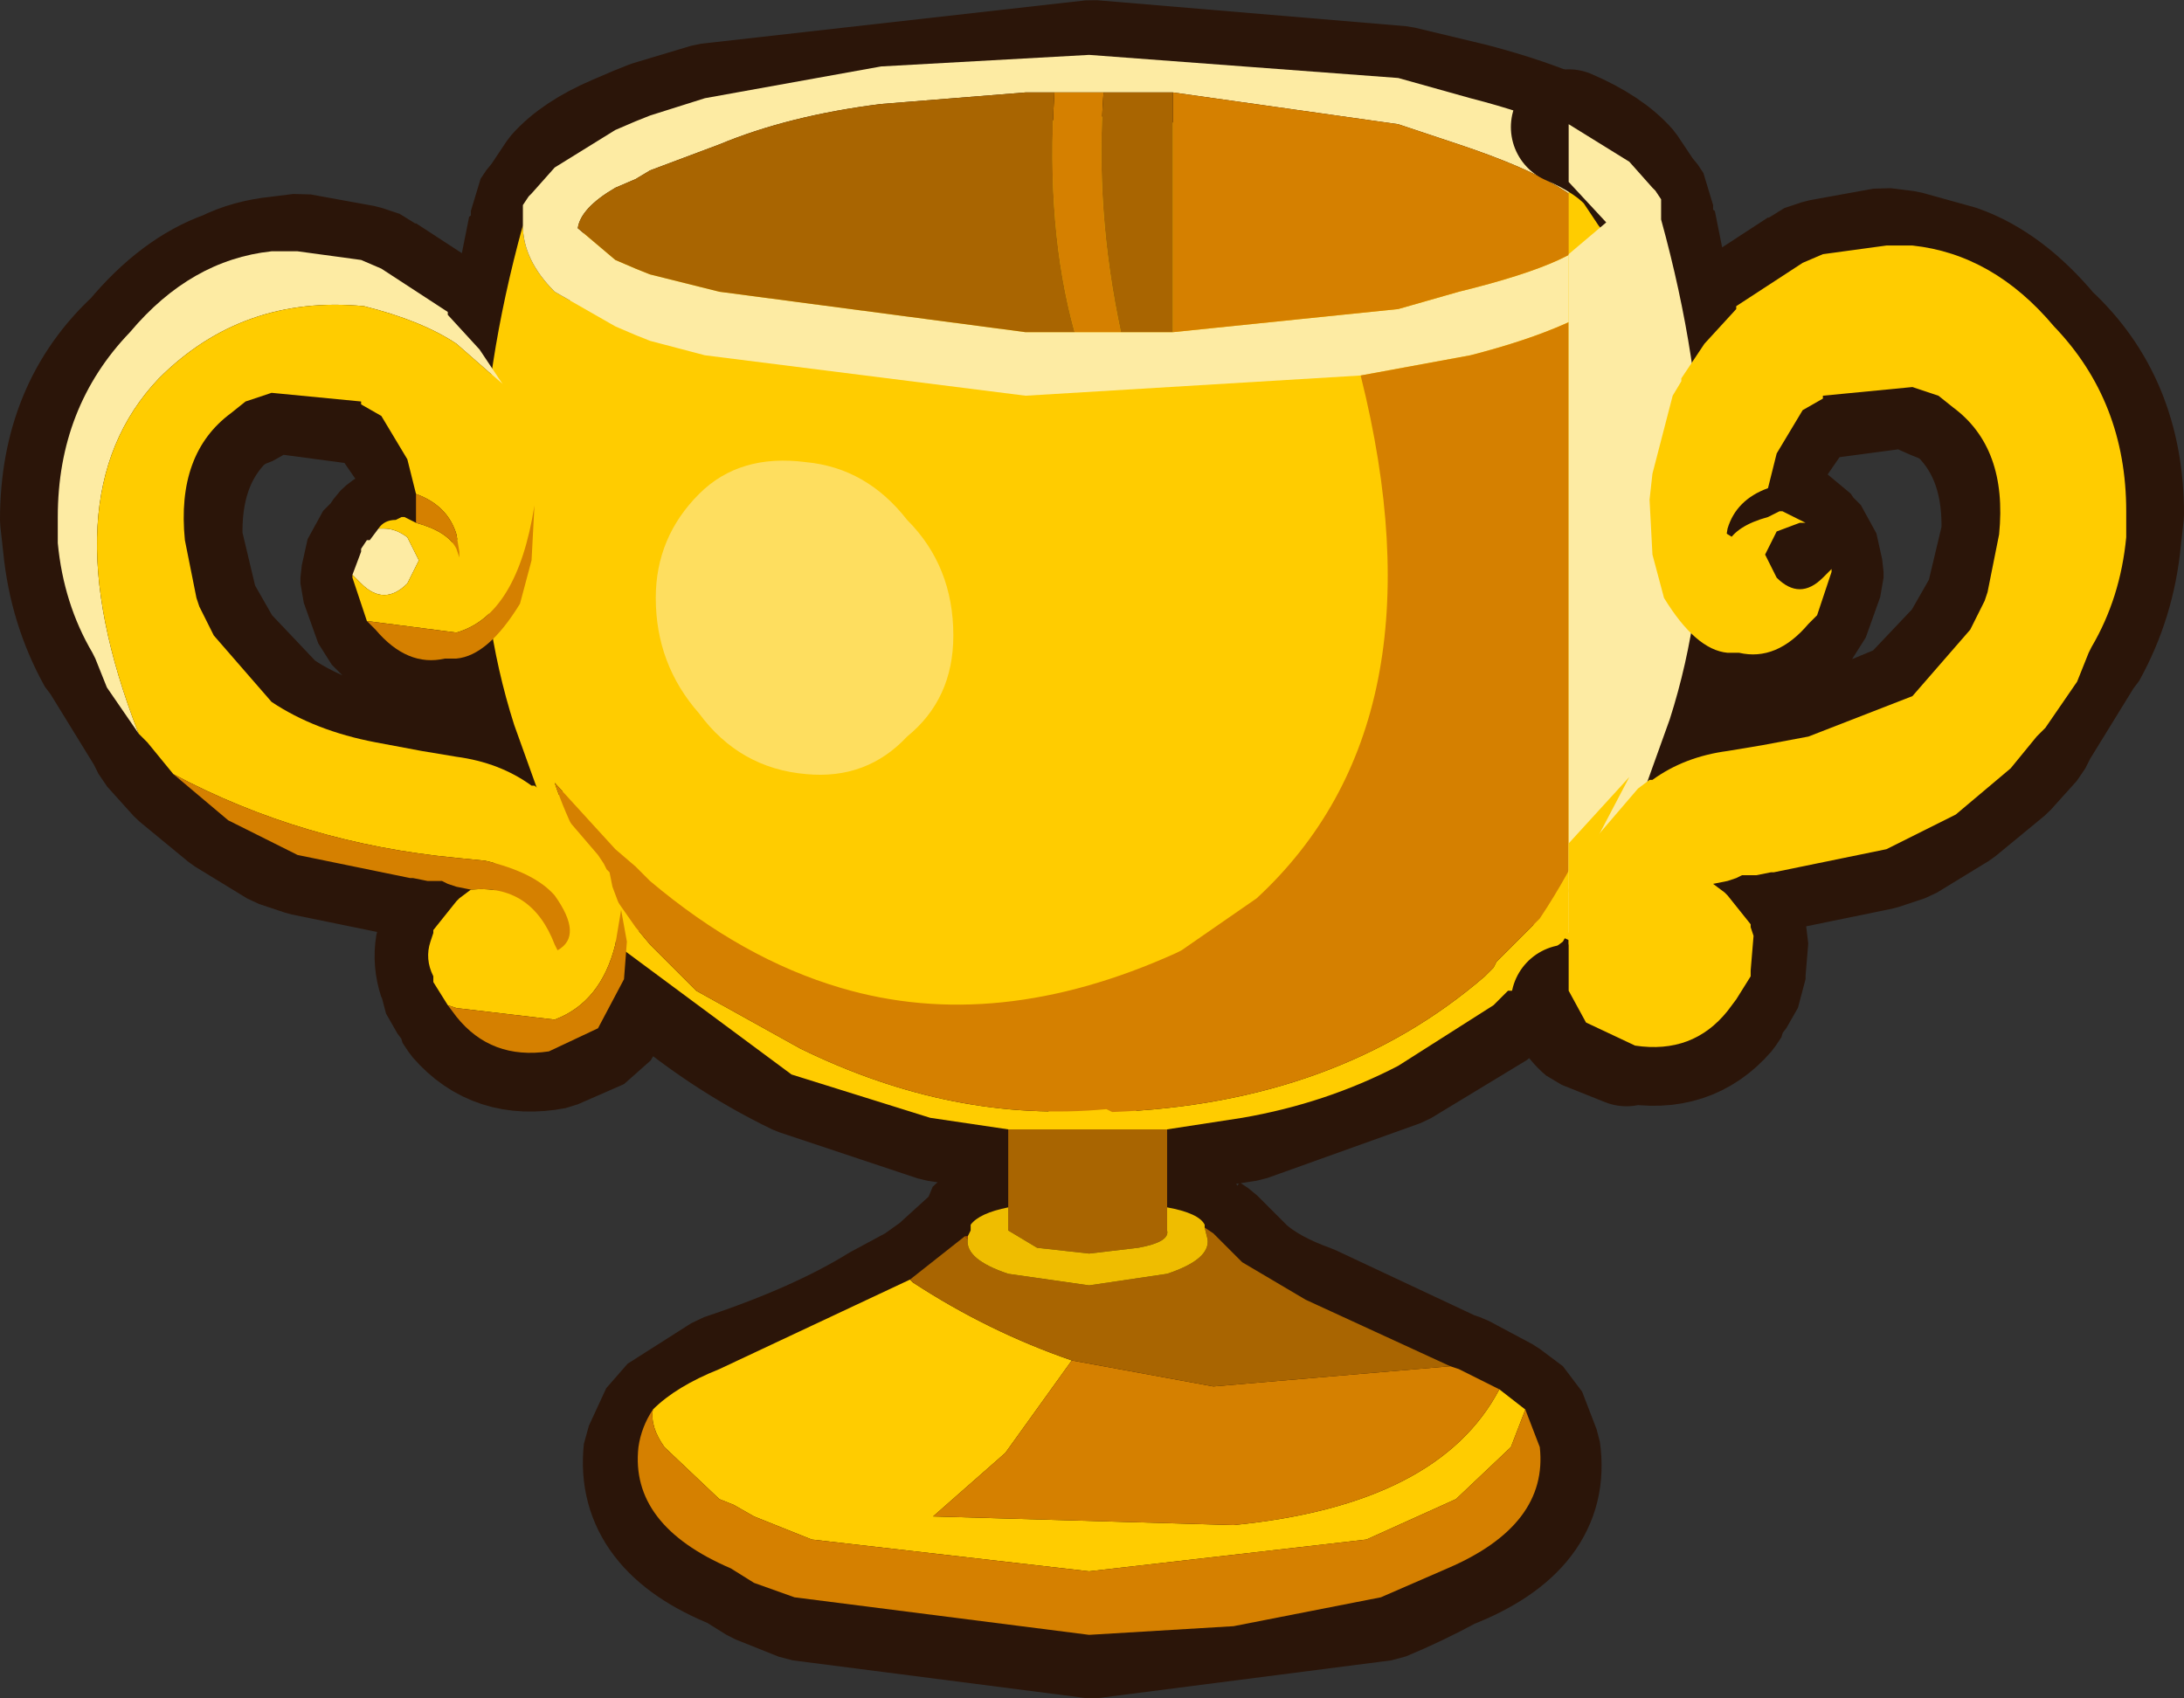 <?xml version="1.0" encoding="UTF-8" standalone="no"?>
<svg xmlns:ffdec="https://www.free-decompiler.com/flash" xmlns:xlink="http://www.w3.org/1999/xlink" ffdec:objectType="shape" height="29.4px" width="37.8px" xmlns="http://www.w3.org/2000/svg">
  <rect width="100%" height="100%" fill="#333333" stroke="none"/>
  <g transform="matrix(1.0, 0.0, 0.0, 1.0, 1.0, 0.95)">
    <path d="M19.3 19.45 L19.3 20.05 19.9 20.3 19.9 20.35 20.05 20.45 20.6 21.0 Q21.0 21.35 21.7 21.6 L24.15 22.75 24.3 22.8 25.05 23.2 25.45 23.5 25.7 24.15 Q25.9 25.55 24.1 26.25 23.55 26.55 22.95 26.8 L17.9 27.45 12.85 26.8 12.1 26.5 11.7 26.25 Q9.95 25.55 10.1 24.15 L10.4 23.5 11.5 22.8 Q13.15 22.25 14.2 21.6 L14.85 21.25 15.2 21.0 15.75 20.5 15.8 20.5 15.85 20.4 15.85 20.3 Q16.0 20.15 16.5 20.05 L16.5 19.45 19.3 19.45 M2.9 13.2 L2.05 12.5 1.6 12.0 1.5 11.8 0.7 10.5 0.65 10.45 Q0.15 9.55 0.05 8.5 L0.0 8.05 Q0.0 6.1 1.3 4.9 2.05 4.0 2.9 3.7 L2.9 6.35 Q2.15 7.1 2.2 8.4 L2.45 9.45 2.5 9.6 2.9 10.3 2.9 13.2" fill="#2b1509" fill-rule="evenodd" stroke="none"/>
    <path d="M2.9 3.7 Q3.3 3.5 3.8 3.45 L4.2 3.4 5.3 3.6 5.6 3.7 5.65 3.75 6.8 4.5 6.8 4.55 7.4 5.15 7.6 5.5 8.1 3.0 8.15 3.0 8.15 2.7 8.25 2.55 8.3 2.5 8.6 2.05 Q8.95 1.65 9.65 1.35 L10.0 1.2 10.25 1.1 11.25 0.8 17.9 0.05 23.25 0.5 24.5 0.8 Q26.4 1.3 27.15 2.0 L27.15 17.2 26.4 16.9 Q26.1 16.65 25.9 16.05 L25.9 15.65 25.25 16.25 25.15 16.3 24.9 16.55 23.25 17.55 20.6 18.5 19.3 18.7 19.3 19.45 16.5 19.45 16.5 18.7 15.2 18.5 12.8 17.7 Q11.45 17.05 10.25 16.0 L10.0 15.75 9.9 15.65 9.9 16.05 9.4 16.9 8.6 17.25 Q7.55 17.45 6.9 16.7 L6.8 16.55 6.8 16.5 6.75 16.45 6.55 16.1 6.55 16.0 Q6.45 15.7 6.5 15.4 L6.55 15.25 6.55 15.2 6.9 14.75 7.05 14.65 Q7.1 14.55 7.25 14.5 L7.1 14.45 6.9 14.45 6.8 14.4 6.7 14.4 6.55 14.35 6.5 14.35 6.25 14.3 6.2 14.3 4.25 13.9 3.8 13.75 2.9 13.2 2.9 10.3 3.8 11.25 Q4.5 11.75 5.6 12.0 L6.4 12.1 6.9 12.2 Q7.65 12.3 8.3 12.65 L7.95 11.65 7.65 10.2 6.9 10.5 6.8 10.5 6.75 10.5 Q6.2 10.6 5.6 10.0 L5.45 9.85 5.2 9.15 5.2 9.05 5.3 8.6 5.5 8.4 5.6 8.25 Q5.75 8.1 5.95 8.1 L6.05 8.05 6.1 8.05 6.3 8.15 6.3 7.7 6.2 7.1 5.65 6.3 5.6 6.2 5.35 6.1 5.3 6.1 3.8 5.9 Q3.55 5.95 3.35 6.1 L3.1 6.2 2.9 6.35 2.9 3.7" fill="#ffcc00" fill-rule="evenodd" stroke="none"/>
    <path d="M2.9 3.7 Q3.3 3.5 3.8 3.45 L4.2 3.4 5.3 3.6 5.6 3.7 5.65 3.75 6.8 4.5 6.8 4.55 7.4 5.15 7.6 5.5 8.1 3.0 8.15 3.0 8.15 2.7 8.25 2.55 8.3 2.5 8.6 2.05 Q8.95 1.65 9.65 1.35 L10.0 1.2 10.25 1.1 11.25 0.8 17.9 0.05 23.25 0.5 24.5 0.8 Q26.4 1.3 27.15 2.0 M27.15 17.2 L26.4 16.9 Q26.1 16.65 25.9 16.05 L25.9 15.65 25.25 16.25 25.15 16.3 24.9 16.55 23.25 17.55 20.6 18.5 19.3 18.7 19.3 19.45 19.3 20.05 19.9 20.3 19.9 20.35 20.05 20.45 20.6 21.0 Q21.0 21.35 21.7 21.6 L24.15 22.75 24.3 22.8 25.05 23.2 25.45 23.5 25.7 24.15 Q25.9 25.55 24.1 26.25 23.55 26.55 22.95 26.8 L17.9 27.45 12.85 26.8 12.1 26.5 11.7 26.25 Q9.95 25.55 10.1 24.15 L10.4 23.5 11.5 22.8 Q13.15 22.25 14.2 21.6 L14.85 21.25 15.2 21.0 15.75 20.5 15.8 20.5 15.85 20.4 15.85 20.3 Q16.0 20.15 16.5 20.05 L16.5 19.45 16.5 18.7 15.2 18.5 12.8 17.7 Q11.45 17.05 10.25 16.0 L10.0 15.75 9.9 15.65 9.9 16.05 9.4 16.9 8.6 17.25 Q7.55 17.45 6.9 16.7 L6.8 16.55 6.8 16.5 6.75 16.45 6.55 16.1 6.55 16.0 Q6.45 15.7 6.5 15.4 L6.55 15.25 6.55 15.2 6.9 14.75 7.05 14.65 Q7.1 14.55 7.25 14.5 L7.1 14.45 6.9 14.45 6.8 14.4 6.7 14.4 6.55 14.35 6.5 14.35 6.25 14.3 6.2 14.3 4.25 13.9 3.8 13.75 2.9 13.2 2.05 12.5 1.6 12.0 1.5 11.8 0.7 10.5 0.65 10.45 Q0.15 9.55 0.05 8.5 L0.0 8.05 Q0.0 6.1 1.3 4.9 2.05 4.0 2.9 3.7 M2.9 6.35 L3.1 6.2 3.35 6.1 Q3.55 5.95 3.8 5.9 L5.3 6.1 5.35 6.1 5.6 6.2 5.65 6.3 6.2 7.1 6.3 7.7 6.3 8.15 6.1 8.05 6.05 8.05 5.95 8.1 Q5.75 8.1 5.6 8.25 L5.5 8.4 5.3 8.6 5.2 9.05 5.2 9.15 5.45 9.85 5.6 10.0 Q6.2 10.6 6.75 10.5 L6.8 10.5 6.9 10.5 7.65 10.2 7.95 11.65 8.3 12.65 Q7.65 12.3 6.9 12.2 L6.4 12.1 5.6 12.0 Q4.5 11.75 3.8 11.25 L2.9 10.3 2.5 9.6 2.45 9.45 2.2 8.4 Q2.15 7.1 2.9 6.35 Z" fill="none" stroke="#2b1509" stroke-linecap="round" stroke-linejoin="bevel" stroke-width="2.0"/>
    <path d="M8.05 2.95 Q8.05 3.55 8.6 4.1 L9.65 4.7 10.0 4.85 10.25 4.95 11.2 5.2 16.75 5.9 22.55 5.55 Q24.05 11.55 20.75 14.6 L19.45 15.5 19.35 15.55 Q16.25 16.95 13.55 16.15 11.85 15.65 10.25 14.3 L10.0 14.05 9.65 13.75 8.6 12.6 Q8.95 13.65 9.65 14.6 L10.0 15.1 10.25 15.4 11.05 16.2 12.85 17.2 Q15.5 18.5 18.15 18.25 L18.25 18.3 Q22.15 18.15 24.7 15.95 L24.85 15.8 24.9 15.7 25.65 14.95 Q26.65 13.45 27.15 11.65 L27.15 13.45 26.3 14.9 26.05 15.35 25.85 15.5 25.2 16.2 25.1 16.2 24.85 16.45 23.2 17.5 Q21.95 18.15 20.5 18.4 L19.2 18.6 16.45 18.6 15.1 18.4 12.7 17.65 9.8 15.5 9.65 15.3 8.6 13.55 7.9 11.6 Q6.7 7.85 8.05 2.95 M24.95 23.1 L25.4 23.45 25.15 24.1 24.2 25.0 22.65 25.7 17.85 26.25 13.05 25.7 12.05 25.3 11.7 25.1 11.45 25.0 10.5 24.1 Q10.25 23.75 10.3 23.45 10.7 23.05 11.45 22.75 L14.75 21.2 14.8 21.25 Q16.1 22.1 17.55 22.6 L16.4 24.2 15.15 25.3 20.35 25.45 Q23.9 25.1 24.95 23.1 M11.1 7.6 Q10.35 8.35 10.35 9.4 10.35 10.55 11.1 11.4 11.8 12.35 12.95 12.45 14.0 12.55 14.7 11.8 15.5 11.15 15.5 10.05 15.5 8.85 14.7 8.05 14.0 7.15 12.95 7.05 11.8 6.9 11.1 7.6" fill="#ffcc00" fill-rule="evenodd" stroke="none"/>
    <path d="M8.05 2.95 L8.05 2.6 8.15 2.45 8.2 2.4 8.6 1.95 9.65 1.3 10.0 1.15 10.25 1.05 11.2 0.75 14.25 0.2 17.85 0.0 23.2 0.4 24.45 0.75 Q26.4 1.25 27.15 1.95 L27.15 4.0 Q26.4 4.7 24.45 5.2 L22.55 5.55 16.75 5.9 11.2 5.2 10.25 4.95 10.0 4.85 9.65 4.7 8.6 4.1 Q8.05 3.55 8.05 2.95 M19.3 4.8 L23.2 4.4 24.25 4.1 Q26.5 3.55 26.65 3.0 26.5 2.3 24.25 1.55 L23.2 1.2 19.3 0.65 18.1 0.65 17.25 0.65 16.75 0.65 14.25 0.85 Q12.65 1.05 11.45 1.55 L10.25 2.0 10.0 2.15 9.65 2.3 Q9.05 2.65 9.0 3.0 L9.65 3.55 10.0 3.7 10.25 3.8 11.45 4.1 16.75 4.8 17.6 4.8 18.4 4.8 19.3 4.8" fill="#fdeba3" fill-rule="evenodd" stroke="none"/>
    <path d="M22.55 5.55 L24.45 5.2 Q26.4 4.7 27.15 4.0 L27.15 11.65 Q26.65 13.45 25.65 14.95 L24.9 15.7 24.85 15.8 24.7 15.95 Q22.15 18.15 18.25 18.3 L18.15 18.25 Q15.5 18.5 12.85 17.2 L11.05 16.2 10.25 15.4 10.0 15.1 9.65 14.6 Q8.95 13.65 8.6 12.6 L9.65 13.75 10.0 14.05 10.25 14.3 Q11.85 15.65 13.55 16.15 16.25 16.95 19.35 15.55 L19.45 15.5 20.75 14.6 Q24.05 11.55 22.55 5.55 M24.1 22.7 L24.25 22.75 24.95 23.1 Q23.9 25.1 20.35 25.45 L15.15 25.3 16.4 24.2 17.55 22.6 20.0 23.05 24.1 22.7 M25.4 23.45 L25.65 24.1 Q25.8 25.45 24.05 26.2 L22.9 26.7 20.35 27.2 17.85 27.35 12.75 26.7 12.05 26.45 11.65 26.2 Q9.9 25.45 10.05 24.1 10.1 23.75 10.3 23.45 10.25 23.75 10.5 24.1 L11.45 25.0 11.7 25.1 12.05 25.3 13.05 25.7 17.85 26.25 22.65 25.7 24.2 25.0 25.15 24.1 25.4 23.45 M19.3 0.65 L23.2 1.2 24.25 1.55 Q26.5 2.3 26.65 3.0 26.5 3.55 24.25 4.1 L23.2 4.4 19.3 4.8 19.3 0.65 M18.4 4.8 L17.6 4.8 Q17.1 3.0 17.25 0.65 L18.1 0.65 Q17.95 2.7 18.4 4.8" fill="#d58000" fill-rule="evenodd" stroke="none"/>
    <path d="M19.2 18.6 L19.2 19.95 19.2 20.35 Q19.25 20.55 18.7 20.65 L17.85 20.75 16.95 20.65 16.45 20.35 16.45 19.95 16.45 18.6 19.2 18.6 M19.85 20.3 L20.0 20.4 20.5 20.9 21.6 21.55 24.1 22.7 20.0 23.05 17.55 22.6 Q16.1 22.1 14.8 21.25 L14.75 21.2 15.7 20.45 15.75 20.5 Q15.7 20.85 16.45 21.1 L17.85 21.3 19.2 21.1 Q19.95 20.85 19.9 20.5 L19.85 20.3 M19.3 4.8 L18.4 4.8 Q17.95 2.7 18.1 0.65 L19.3 0.65 19.3 4.8 M17.6 4.8 L16.75 4.8 11.45 4.1 10.25 3.8 10.0 3.7 9.65 3.55 9.0 3.0 Q9.05 2.65 9.65 2.3 L10.0 2.15 10.25 2.0 11.45 1.55 Q12.65 1.05 14.25 0.85 L16.75 0.65 17.25 0.65 Q17.1 3.0 17.6 4.8" fill="#a96501" fill-rule="evenodd" stroke="none"/>
    <path d="M11.1 7.6 Q11.8 6.9 12.95 7.05 14.0 7.15 14.7 8.05 15.5 8.85 15.5 10.05 15.5 11.15 14.7 11.8 14.0 12.55 12.95 12.45 11.8 12.35 11.1 11.4 10.35 10.55 10.35 9.4 10.35 8.35 11.1 7.6" fill="#fede5f" fill-rule="evenodd" stroke="none"/>
    <path d="M19.2 19.95 Q19.75 20.05 19.85 20.25 L19.85 20.3 19.9 20.5 Q19.95 20.85 19.2 21.1 L17.85 21.3 16.45 21.1 Q15.7 20.85 15.75 20.5 L15.75 20.45 15.8 20.35 15.8 20.25 Q15.95 20.05 16.45 19.95 L16.45 20.35 16.95 20.65 17.85 20.75 18.7 20.65 Q19.25 20.55 19.2 20.35 L19.2 19.95" fill="#efbd00" fill-rule="evenodd" stroke="none"/>
    <path d="M15.7 20.45 L15.75 20.45 15.75 20.5 15.7 20.45" fill="#b45100" fill-rule="evenodd" stroke="none"/>
    <path d="M1.4 11.75 L0.85 10.95 0.65 10.45 0.6 10.35 Q0.1 9.5 0.0 8.45 L0.0 8.0 Q0.0 6.1 1.25 4.8 2.3 3.55 3.7 3.4 L4.15 3.4 5.25 3.55 5.6 3.7 6.75 4.45 6.75 4.5 7.3 5.1 7.7 5.7 6.9 5.0 Q6.3 4.6 5.3 4.35 3.2 4.15 1.75 5.6 -0.2 7.65 1.4 11.75 M5.1 9.0 L5.25 8.6 5.25 8.55 5.35 8.4 5.4 8.4 5.55 8.2 5.65 8.2 Q5.85 8.2 6.05 8.35 L6.25 8.75 6.05 9.15 Q5.85 9.35 5.65 9.35 5.45 9.35 5.25 9.15 L5.1 9.0" fill="#fdeba3" fill-rule="evenodd" stroke="none"/>
    <path d="M6.2 7.6 L6.05 7.0 5.6 6.25 5.25 6.05 5.25 6.0 3.7 5.85 3.25 6.0 3.0 6.2 Q2.05 6.9 2.2 8.4 L2.4 9.4 2.45 9.55 2.7 10.05 3.7 11.2 Q4.45 11.7 5.5 11.9 L6.3 12.05 6.9 12.15 Q7.65 12.25 8.2 12.65 L8.25 12.65 8.45 12.8 9.35 13.85 9.45 14.0 9.5 14.1 9.55 14.15 9.6 14.4 9.75 14.8 9.65 15.4 Q9.4 16.4 8.6 16.7 L6.9 16.5 6.75 16.45 6.5 16.05 6.5 15.95 Q6.35 15.65 6.45 15.35 L6.5 15.2 6.5 15.15 6.9 14.65 6.95 14.6 7.15 14.45 Q8.2 14.35 8.6 15.4 L8.65 15.5 Q9.1 15.25 8.6 14.55 8.25 14.15 7.4 13.95 L6.9 13.9 Q4.25 13.65 2.0 12.45 L1.55 11.9 1.4 11.75 Q-0.2 7.65 1.75 5.6 3.2 4.15 5.3 4.35 6.3 4.6 6.9 5.0 L7.7 5.7 7.7 5.75 7.85 6.0 8.2 7.35 8.25 7.8 Q7.95 9.7 6.9 10.0 L5.35 9.8 5.1 9.05 5.1 9.0 5.25 9.15 Q5.45 9.35 5.65 9.35 5.85 9.35 6.05 9.15 L6.25 8.75 6.05 8.35 Q5.85 8.2 5.65 8.2 L5.55 8.2 Q5.65 8.05 5.85 8.05 L5.95 8.0 6.0 8.0 6.2 8.1 Q6.75 8.25 6.9 8.55 L6.95 8.7 6.95 8.6 6.9 8.3 Q6.75 7.8 6.2 7.6" fill="#ffcc00" fill-rule="evenodd" stroke="none"/>
    <path d="M9.75 14.8 L9.85 15.35 9.8 16.0 9.35 16.85 8.5 17.25 Q7.5 17.4 6.9 16.65 L6.75 16.45 6.9 16.5 8.6 16.7 Q9.4 16.4 9.65 15.4 L9.75 14.8 M7.15 14.45 L6.9 14.4 6.75 14.35 6.65 14.3 6.4 14.3 6.15 14.25 6.1 14.25 4.15 13.85 2.95 13.25 2.0 12.45 Q4.25 13.65 6.9 13.9 L7.4 13.95 Q8.25 14.15 8.6 14.55 9.1 15.25 8.65 15.5 L8.6 15.4 Q8.2 14.35 7.15 14.45 M8.25 7.8 L8.2 8.75 8.0 9.5 Q7.45 10.4 6.9 10.45 L6.75 10.45 6.7 10.45 Q6.05 10.6 5.5 9.95 L5.35 9.8 6.9 10.0 Q7.95 9.7 8.25 7.8 M6.2 8.1 L6.2 7.6 Q6.75 7.8 6.9 8.3 L6.95 8.6 6.95 8.7 6.9 8.55 Q6.75 8.25 6.2 8.1" fill="#d58000" fill-rule="evenodd" stroke="none"/>
    <path d="M32.7 6.1 L32.9 6.25 Q33.65 7.0 33.6 8.3 L33.35 9.35 33.3 9.5 32.9 10.2 32.0 11.15 30.2 11.9 29.4 12.0 28.9 12.1 Q28.15 12.2 27.5 12.55 L27.85 11.55 28.15 10.1 28.9 10.4 29.0 10.4 29.05 10.4 Q29.6 10.5 30.2 9.9 L30.35 9.75 30.6 9.05 30.6 8.95 30.5 8.5 30.3 8.3 30.2 8.15 29.85 8.0 29.75 7.95 29.7 7.95 29.5 8.05 29.5 7.6 29.6 7.0 30.15 6.2 30.2 6.1 30.45 6.0 30.5 6.0 32.0 5.8 32.45 6.0 32.7 6.1 M26.15 16.4 L26.4 16.8 27.2 17.15 Q28.25 17.35 28.9 16.6 L29.0 16.45 29.0 16.4 29.05 16.35 29.25 16.0 29.25 15.9 29.3 15.3 29.25 15.15 29.25 15.1 28.9 14.65 28.75 14.55 28.55 14.4 28.7 14.35 28.9 14.35 29.0 14.3 29.1 14.3 29.25 14.25 29.3 14.25 29.55 14.2 29.6 14.2 31.55 13.8 32.0 13.65 32.9 13.1 33.75 12.4 34.2 11.9 34.3 11.7 35.1 10.4 35.15 10.35 Q35.65 9.45 35.75 8.4 L35.8 7.95 Q35.8 6.0 34.5 4.8 33.75 3.9 32.9 3.6 L32.0 3.35 31.6 3.3 30.5 3.5 30.2 3.6 30.15 3.65 29.0 4.4 29.0 4.45 28.4 5.05 28.2 5.4 27.7 2.9 27.65 2.9 27.65 2.6 27.55 2.45 27.5 2.4 27.2 1.95 Q26.85 1.55 26.15 1.25 L26.15 16.4" fill="#ffcc00" fill-rule="evenodd" stroke="none"/>
    <path d="M32.7 6.1 L32.9 6.25 Q33.65 7.0 33.6 8.3 L33.35 9.35 33.3 9.5 32.9 10.2 32.0 11.15 30.2 11.9 29.4 12.0 28.9 12.1 Q28.15 12.2 27.5 12.55 L27.85 11.55 28.15 10.1 28.9 10.4 29.0 10.4 29.05 10.4 Q29.6 10.5 30.2 9.9 L30.35 9.75 30.6 9.05 30.6 8.95 30.5 8.5 30.3 8.3 30.2 8.15 29.85 8.0 29.75 7.95 29.7 7.95 29.5 8.05 29.5 7.6 29.6 7.0 30.15 6.2 30.2 6.1 30.45 6.0 30.5 6.0 32.0 5.8 32.45 6.0 32.7 6.1 M26.15 1.25 Q26.85 1.55 27.2 1.95 L27.5 2.4 27.55 2.45 27.65 2.6 27.65 2.9 27.7 2.9 28.2 5.4 28.4 5.05 29.0 4.45 29.0 4.4 30.15 3.65 30.2 3.6 30.5 3.5 31.6 3.3 32.0 3.35 32.9 3.6 Q33.75 3.9 34.5 4.8 35.8 6.0 35.8 7.95 L35.75 8.4 Q35.65 9.45 35.15 10.35 L35.1 10.4 34.3 11.7 34.2 11.9 33.75 12.4 32.9 13.1 32.0 13.65 31.55 13.8 29.6 14.2 29.55 14.2 29.3 14.25 29.25 14.25 29.1 14.3 29.0 14.3 28.9 14.35 28.7 14.35 28.55 14.4 28.75 14.55 28.9 14.65 29.25 15.1 29.25 15.15 29.3 15.3 29.25 15.9 29.25 16.0 29.05 16.35 29.0 16.4 29.0 16.45 28.9 16.6 Q28.25 17.35 27.2 17.15 L26.4 16.8 26.15 16.4" fill="none" stroke="#2b1509" stroke-linecap="round" stroke-linejoin="bevel" stroke-width="2.0"/>
    <path d="M26.15 2.2 L26.8 2.9 26.15 3.45 26.15 2.2 26.15 3.45 26.15 4.6 26.15 13.65 26.15 14.5 26.15 15.2 27.2 13.45 27.9 11.5 Q29.1 7.75 27.75 2.85 L27.75 2.5 27.65 2.35 27.6 2.3 27.2 1.85 26.15 1.2 26.15 2.2" fill="#fdeba3" fill-rule="evenodd" stroke="none"/>
    <path d="M26.15 13.65 L27.2 12.5 26.15 14.5 26.15 13.65" fill="#ffcc00" fill-rule="evenodd" stroke="none"/>
    <path d="M29.6 7.5 L29.75 6.9 30.2 6.15 30.55 5.95 30.55 5.9 32.1 5.75 32.55 5.9 32.8 6.1 Q33.75 6.8 33.6 8.3 L33.4 9.3 33.35 9.45 33.1 9.95 32.1 11.1 30.3 11.8 29.5 11.95 28.9 12.05 Q28.15 12.15 27.6 12.55 L27.55 12.55 27.35 12.7 26.45 13.75 26.35 13.9 26.3 14.0 26.25 14.05 26.2 14.3 26.15 14.45 26.15 15.3 26.15 16.2 26.45 16.75 27.3 17.15 Q28.3 17.3 28.9 16.55 L29.05 16.35 29.3 15.95 29.3 15.85 29.35 15.25 29.3 15.1 29.3 15.05 28.9 14.55 28.85 14.5 28.65 14.35 28.9 14.3 29.05 14.25 29.15 14.2 29.4 14.2 29.65 14.15 29.7 14.15 31.65 13.75 32.85 13.15 33.8 12.35 34.25 11.8 34.4 11.65 34.95 10.85 35.15 10.35 35.2 10.25 Q35.7 9.4 35.8 8.35 L35.8 7.9 Q35.8 6.0 34.55 4.7 33.5 3.45 32.1 3.3 L31.65 3.3 30.55 3.45 30.2 3.6 29.05 4.35 29.05 4.4 28.5 5.0 28.1 5.6 28.1 5.65 27.95 5.9 27.6 7.25 27.55 7.7 27.6 8.65 27.8 9.4 Q28.35 10.3 28.9 10.35 L29.05 10.35 29.1 10.35 Q29.75 10.5 30.3 9.85 L30.45 9.7 30.7 8.95 30.7 8.9 30.55 8.5 30.55 8.45 30.45 8.3 30.4 8.3 30.25 8.1 30.4 8.3 30.45 8.3 30.55 8.45 30.55 8.5 30.7 8.9 30.55 9.05 Q30.35 9.25 30.15 9.25 29.95 9.25 29.75 9.05 L29.55 8.65 29.75 8.25 30.15 8.1 30.25 8.1 29.95 7.95 29.85 7.9 29.8 7.9 29.6 8.0 Q29.05 8.15 28.9 8.45 L28.85 8.6 28.85 8.5 28.9 8.2 Q29.05 7.7 29.6 7.5 L29.6 8.0 29.6 7.5" fill="#ffcc00" fill-rule="evenodd" stroke="none"/>
  </g>
</svg>
